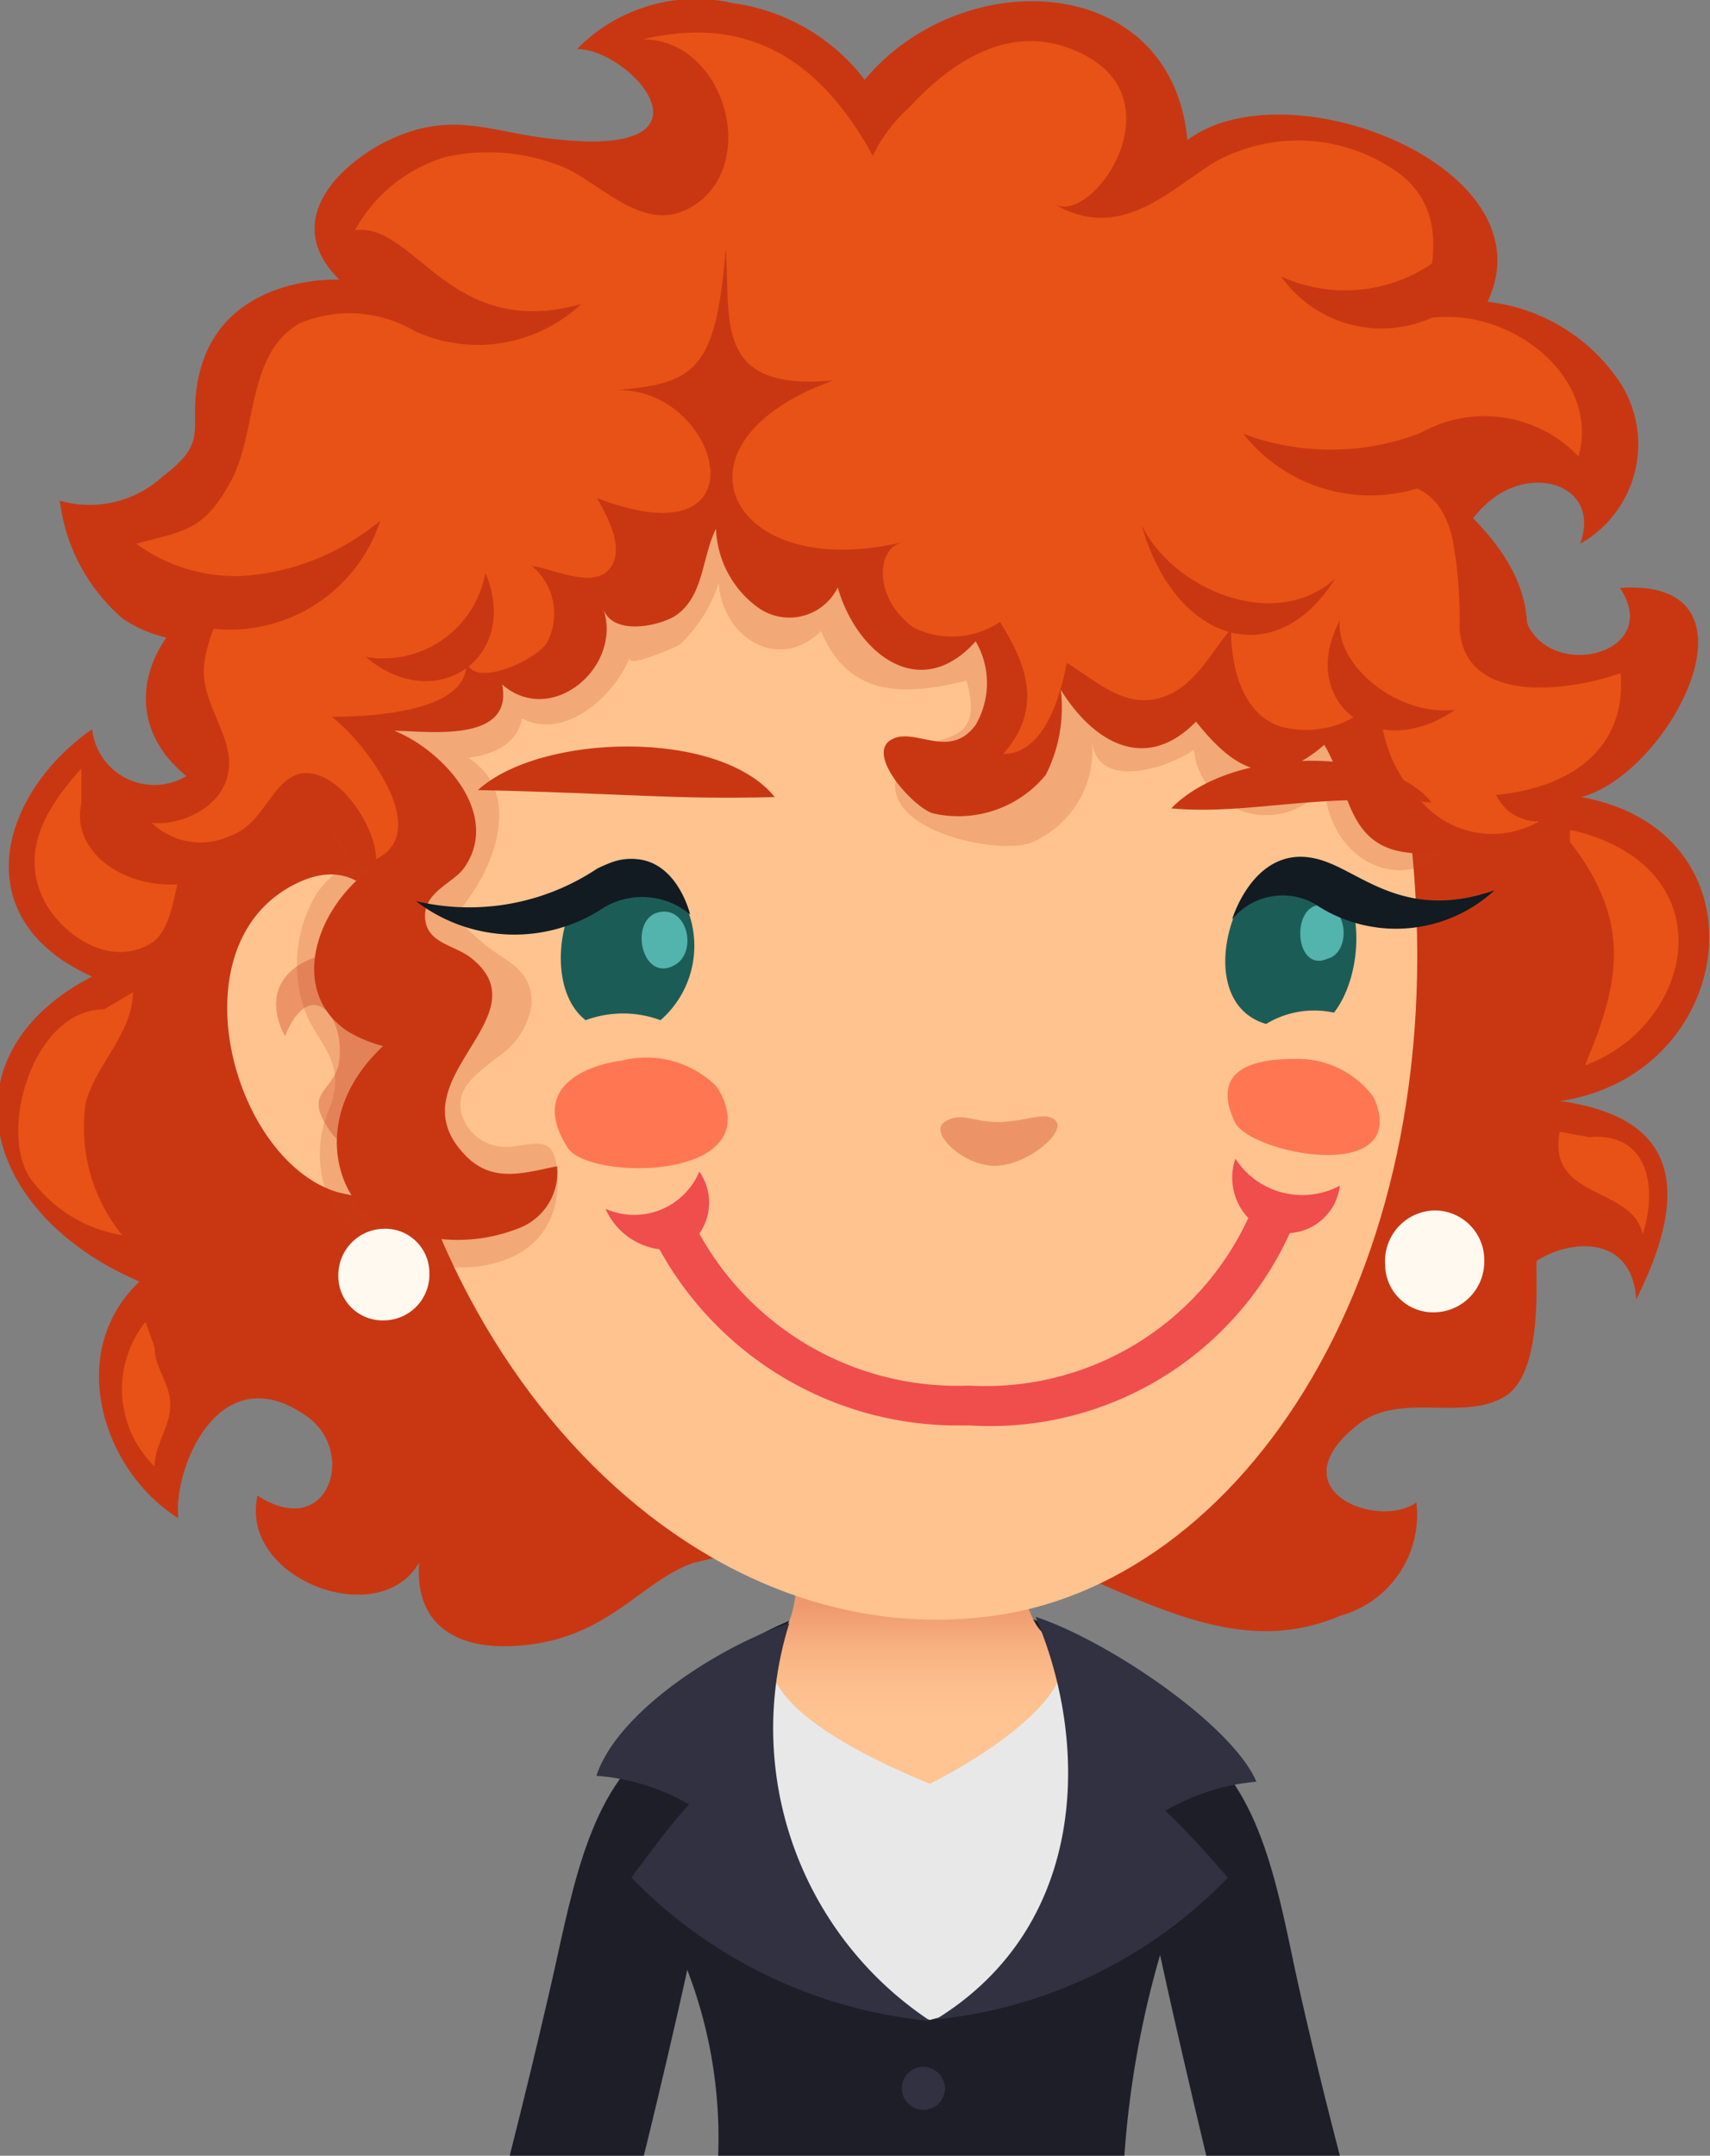 <svg id="레이어_1" data-name="레이어 1" xmlns="http://www.w3.org/2000/svg" xmlns:xlink="http://www.w3.org/1999/xlink" viewBox="0 0 31.74 40">
  <rect x="0" y="0" width="31.74" height="40" fill="#808080" stroke="none"/>
  <defs>
    <style>
      .cls-1 {
        fill: #1e1e29;
      }

      .cls-2 {
        fill: #e8e8e8;
      }

      .cls-3 {
        fill: #313142;
      }

      .cls-4 {
        fill: url(#linear-gradient);
      }

      .cls-5 {
        fill: #c93712;
      }

      .cls-6 {
        fill: #fff9f0;
      }

      .cls-7 {
        fill: #ffc38f;
      }

      .cls-8 {
        fill: #d14f2e;
        opacity: 0.4;
      }

      .cls-9 {
        fill: #bf3c1b;
        opacity: 0.2;
      }

      .cls-10 {
        fill: #e85216;
      }

      .cls-11 {
        fill: #ff7752;
      }

      .cls-12 {
        fill: #1c5c57;
      }

      .cls-13 {
        fill: #6cd9d2;
        opacity: 0.7;
      }

      .cls-14 {
        fill: #121b21;
      }

      .cls-15 {
        fill: #f04d4d;
      }
    </style>
    <linearGradient id="linear-gradient" x1="21.15" y1="29.77" x2="21.15" y2="31.93" gradientUnits="userSpaceOnUse">
      <stop offset="0" stop-color="#ee996d"/>
      <stop offset="0.02" stop-color="#ee9a6e"/>
      <stop offset="0.37" stop-color="#f8b181"/>
      <stop offset="0.71" stop-color="#fdbf8d"/>
      <stop offset="1" stop-color="#ffc491"/>
    </linearGradient>
  </defs>
  <title>1</title>
  <g>
    <path class="cls-1" d="M17.81,34.23l-1.09-2.17c-1.48.76-1.86,2.49-2.26,4.31-.13.6-.5,2.18-.87,3.63h2.49c.32-1.29.63-2.65.73-3.1C17.07,35.7,17.35,34.47,17.81,34.23Z" transform="translate(-4.13 0)"/>
    <path class="cls-1" d="M25.89,32.06,24.8,34.23c.47.24.74,1.47,1,2.67.1.45.41,1.81.72,3.1H29c-.38-1.45-.74-3-.87-3.63C27.75,34.55,27.37,32.82,25.89,32.06Z" transform="translate(-4.13 0)"/>
    <g>
      <path class="cls-1" d="M25.73,36.05c.54-2,.37-4.11-1.2-5.34a6,6,0,0,0-7.32.32c-1.16.87-1.72,2.19-.66,4.76A8.66,8.66,0,0,1,17.46,40H25A17.79,17.79,0,0,1,25.73,36.05Z" transform="translate(-4.13 0)"/>
      <path class="cls-2" d="M23.59,30.4c-.85-.41-4.68-.45-5.2.08-1.4,1.43-1.23,6,3,7C24.89,36.65,25.19,31.16,23.59,30.4Z" transform="translate(-4.13 0)"/>
      <path class="cls-3" d="M21.24,38.35a.4.4,0,1,0,.43.4A.41.41,0,0,0,21.24,38.35Z" transform="translate(-4.13 0)"/>
      <path class="cls-4" d="M23.53,30.33c-.4-.26-.63-1.61-.57-2.67.13-2.4-4-2.49-4,.13,0,1.16,0,2.15-.29,2.47-.6.62-.24,1.62,2.72,2.84C23,32.28,24.54,31,23.53,30.33Z" transform="translate(-4.13 0)"/>
    </g>
    <g>
      <path class="cls-3" d="M23.35,30c1,2.32,1,5.72-1.85,7.47a8.73,8.73,0,0,0,5.42-2.63s-.69-.81-1.16-1.24a4.06,4.06,0,0,1,1.69-.54C27,32,24.69,30.44,23.35,30Z" transform="translate(-4.13 0)"/>
      <path class="cls-3" d="M18.78,30.12c-1.26.41-3.18,1.62-3.58,2.83a4.05,4.05,0,0,1,1.72.53c-.43.47-1.07,1.36-1.07,1.36A8.91,8.91,0,0,0,21.4,37.5,6.51,6.51,0,0,1,18.78,30.12Z" transform="translate(-4.13 0)"/>
    </g>
    <g>
      <path class="cls-5" d="M33.48,14.79c1.66-.44,3.54-4.08.72-3.88.76,1.15-1.05,1.68-1.64.81a.42.42,0,0,1-.09-.21c-.1-1.43-1.57-2.42-2.68-3.3a15.39,15.39,0,0,0-5.85-2.83c-3.66-.84-8-.64-11,1.8-1.18,1-2.2,3-3.83,3.42-2,.48-3.1,2.52-1.52,3.8a1.16,1.16,0,0,1-1.75-.87c-1.73,1.21-2.37,3.53,0,4.59-2.79,1.44-2.09,4.39.88,5.66-1.39,1.31-.68,3.52.72,4.39-.1-.92.75-3,2.34-1.92,1,.64.46,2.37-.87,1.5-.35,1.56,2.28,2.53,3,1.24-.09,1.17.71,1.62,1.79,1.55C15.4,30.44,16,29.35,17,29a16.68,16.68,0,0,1,4.4-.47c2.66-.05,4.95,2.59,7.61,1.45a1.94,1.94,0,0,0,1.41-2.1c-.73.51-2.62-.24-1.08-1.45.78-.61,1.92-.05,2.71-.51s.55-2.49.61-2.53c.67-.42,1.77-.45,1.84.72,1.37-2.72.07-3.47-1.41-3.68C36.39,19.94,37,15.43,33.48,14.79Z" transform="translate(-4.13 0)"/>
      <path class="cls-6" d="M30.75,22.46a.94.94,0,0,0-.91,1,.89.89,0,0,0,.93.89.94.94,0,0,0,.91-.95A.92.92,0,0,0,30.75,22.46Z" transform="translate(-4.13 0)"/>
      <path class="cls-7" d="M20.36,5.08c-5.41.5-9.61,5.13-9.28,12.45S16.69,30.68,22.42,30c4.75-.53,8.79-6.47,7.89-14.49C29.51,8.38,25.77,4.59,20.36,5.08Z" transform="translate(-4.13 0)"/>
      <path class="cls-7" d="M9.68,16.37c-2.35,1.08-1.26,5.15.71,5.75a3.94,3.94,0,0,0,1.93,0,.25.25,0,0,0,0-.07c.27-.58-.34-3.3-.5-3.86C11.45,16.8,10.81,15.85,9.68,16.37Z" transform="translate(-4.13 0)"/>
      <path class="cls-8" d="M11,17.79c-.63-.34-2.27.11-1.58,1.44.47-1.17,1.14-.35,1,.49-.1.56-.7.53-.14,1.3.3.41,1,.3,1.3.11C12.67,20.52,11.79,18.21,11,17.79Z" transform="translate(-4.13 0)"/>
      <path class="cls-9" d="M18.35,7.93a15.44,15.44,0,0,0-4.13,1.38c-1.92,1-2,2-3,3.84-.47.93-1.62,1.87-.52,2.85a1.57,1.57,0,0,0-.76.7,2.57,2.57,0,0,0-.19,1.94c.22.72.83,1,.51,1.89a2.14,2.14,0,0,0-.06,1.63c.67,1.61,4.2,2.06,4.28-.16,0-.19,0-.59-.17-.72s-.53,0-.75,0a.85.85,0,0,1-.87-.64c-.1-.48.32-.73.64-1A1.44,1.44,0,0,0,14,18.63c0-.68-.48-.77-.89-1.12-.69-.59-.48-.48-.11-1.1s.74-1.76-.18-2.35c.45-.05.91-.25,1-.73.79.42,1.72-.42,2-1.13-.08.22.87-.2.93-.24a2.74,2.74,0,0,0,.72-1.14c.07,1,1.1,1.67,1.9.89.51,1.24,1.56,1.2,2.7.92.4,1.42-.8.84-1.21,1.55-.67,1.18,1.75,1.7,2.4,1.46a1.86,1.86,0,0,0,1.14-1.88c.1.92,1.42.49,1.89.15a1.35,1.35,0,0,0,2.42.68c.17,2.15,3,2.12,2.4-.38C29.76,8.43,23.65,6.94,18.35,7.93Z" transform="translate(-4.13 0)"/>
      <path class="cls-5" d="M31.74,5.6c1.19-2.49-3.71-4.4-5.57-3C25.88-.52,22-.7,20.18,1.48A3.7,3.7,0,0,0,17.74.06a3.09,3.09,0,0,0-2.9.85c1,0,2.76,2-.33,1.68-1.28-.11-2-.61-3.32.09-1,.56-1.74,1.55-.76,2.51,0,0-2.3-.13-2.64,1.94C7.65,8,8,8.2,7.15,8.84a2,2,0,0,1-1.91.45,3.43,3.43,0,0,0,1.17,2.19,2.34,2.34,0,0,0,2.52.07c-.08.52,1.48,5,2.16,4.51-1.13.78-1.61,2.35-.5,3.08a2.45,2.45,0,0,0,.65.27c-1.32,1.24-.88,2.69-.25,3.13a3.09,3.09,0,0,0,2.77.25,1.11,1.11,0,0,0,.71-1.15c-.6.12-1.19.32-1.69-.19-1.39-1.4,1.48-2.57.1-3.67-.31-.25-.83-.27-.86-.75s.52-.64.72-.92c.71-1-.39-2.19-1.29-2.55.58,0,2.22.25,2-.86.91.8,2.24-.32,1.88-1.4.17.49,1,.33,1.33.13.54-.36.49-1.08.76-1.62a1.89,1.89,0,0,0,.79,1.47,1,1,0,0,0,1.47-.38c.34,1.2,1.51,2.17,2.56,1a1.54,1.54,0,0,1,0,1.55c-.5.68-1.16,0-1.59.29s.44,1.24.79,1.35a2.1,2.1,0,0,0,2.1-.71,2.76,2.76,0,0,0,.28-1.58c.58.94,1.55,1.57,2.51.59.7.88,1.38,1.3,2.38.43.48.8.4,1.87,1.55,2,1.34.2,1.26-1.36,1-2.26-.3-1.12-.71-3.33.58-4.31.81-.62,2-.22,1.62.84a2.12,2.12,0,0,0,.78-2.93A3.41,3.41,0,0,0,31.74,5.6Z" transform="translate(-4.13 0)"/>
      <path class="cls-6" d="M11.25,22.8a.86.86,0,0,0-.84.87.82.82,0,0,0,.85.83.85.85,0,0,0,.84-.87A.82.82,0,0,0,11.25,22.8Z" transform="translate(-4.13 0)"/>
      <path class="cls-10" d="M31.22,11.64A7.9,7.9,0,0,0,31.09,10c-.2-.86-.7-1.09-1.5-1.06a2.41,2.41,0,0,1,3.84-.47c.43-1.55-1.45-2.92-3-2.52.32-.9.59-2-.3-2.71A3.19,3.19,0,0,0,26.69,3c-.84.51-1.77,1.52-3,.78.71.44,2.4-2,.4-2.84C22.88.42,21.8,1.13,21,2a2.9,2.9,0,0,0-.67.89C19.42,1.23,18.12.24,16.06.73c1.57,0,2.22,2.47.81,3.16-.82.4-1.58-.47-2.24-.77a3.67,3.67,0,0,0-2.22-.21,2.85,2.85,0,0,0-1.69,1.36c1.12-.14,1.76,2.06,4.2,1.37a2.81,2.81,0,0,1-3.08.51A2.39,2.39,0,0,0,9.69,6c-1,.58-.77,2-1.28,2.94s-.9.91-1.75,1.15a3.13,3.13,0,0,0,2.5.53c-.74.08-1.17,1.12-1.24,1.7-.08.74.56,1.33.45,2s-.88,1-1.42.95a1.3,1.3,0,0,0,1.45.24c.62-.21.76-1,1.28-1.15.71-.16,1.44,1,1.43,1.58,1.06-.51-.2-2.16-.82-2.64.7,0,2.62-.08,2.49-1.07.08.6,1.35,0,1.51-.32A1.15,1.15,0,0,0,14,10.5c.39.05,1.13.43,1.44.06s-.05-1-.23-1.32c3.2,1.24,2.29-2.09.33-2,1.48-.12,1.88-.35,2.06-2.63v0h0v0c.1,1.32-.25,2.66,2,2.45-3.23,1.15-1.95,3.77,1.28,3-.5.12-.53,1.05.2,1.58a1.6,1.6,0,0,0,1.61-.1c.57.89.75,1.67.06,2.45.78,0,1.07-1.12,1.18-1.69.59.36,1.12.9,1.85.61.55-.22.84-.82,1.2-1.24,0,1,.38,1.7,1,1.83a1.78,1.78,0,0,0,1.78-.62,2.55,2.55,0,0,0,.76,2,1.74,1.74,0,0,0,2.18.36.85.85,0,0,1-.8-.49c1.37-.13,2.43-.85,2.31-2.26C33.19,12.85,31.29,13.07,31.22,11.64Z" transform="translate(-4.13 0)"/>
      <path class="cls-10" d="M17.56,4.55v0Z" transform="translate(-4.13 0)"/>
      <path class="cls-5" d="M25.32,9.74c.61,2.18,2.48,2.77,3.59,1C27.75,11.77,25.85,10.88,25.32,9.74Z" transform="translate(-4.13 0)"/>
      <path class="cls-5" d="M10.92,12.19c1.31,1.11,2.88,0,2.22-1.56A1.93,1.93,0,0,1,10.92,12.19Z" transform="translate(-4.13 0)"/>
      <path class="cls-5" d="M29,11.51c-.8,1.5.67,2.68,2.14,1.66C30.07,13.3,28.91,12.34,29,11.51Z" transform="translate(-4.13 0)"/>
      <path class="cls-5" d="M27.21,8.05a3,3,0,0,0,3.71.82l-.05-1A4.63,4.63,0,0,1,27.21,8.05Z" transform="translate(-4.13 0)"/>
      <path class="cls-5" d="M27.91,5.13a2.28,2.28,0,0,0,2.83.75l.17-1.14A2.86,2.86,0,0,1,27.91,5.13Z" transform="translate(-4.13 0)"/>
      <path class="cls-5" d="M7.72,10.66l.31,1a2.94,2.94,0,0,0,3.16-2A4.49,4.49,0,0,1,7.72,10.66Z" transform="translate(-4.13 0)"/>
      <path class="cls-10" d="M5.64,14.9l0-.64c-.67.74-1.16,1.57-.67,2.49.33.6,1.22,1.24,2,.73.29-.21.38-.75.45-1.07l0,0C6.39,16.47,5.44,15.78,5.64,14.9Z" transform="translate(-4.13 0)"/>
      <path class="cls-10" d="M6.6,18.41l-.54.32c-1.29,0-1.95,2.18-1.39,3.1A2.62,2.62,0,0,0,6.4,22.92a3.16,3.16,0,0,1-.68-2.45C5.91,19.74,6.58,19.2,6.6,18.41Z" transform="translate(-4.13 0)"/>
      <path class="cls-10" d="M34.43,15.88a3.21,3.21,0,0,0-1.16-.48v.22c1.15,1.48.93,2.6.29,4.12,0,0,0,.05.06,0C35.22,19.12,36,17,34.43,15.88Z" transform="translate(-4.13 0)"/>
      <path class="cls-10" d="M33.62,21.1,33.08,21c-.24,1.27,1.35,1,1.54,1.9C34.89,22.08,34.76,21,33.62,21.1Z" transform="translate(-4.13 0)"/>
      <path class="cls-10" d="M6.83,24.53A2,2,0,0,0,7,27.21c0-.41.29-.73.29-1.14S7,25.39,7,25Z" transform="translate(-4.13 0)"/>
    </g>
    <g>
      <path class="cls-11" d="M29.62,20.35a1.75,1.75,0,0,0-1.48-.7c-.66,0-1.57.15-1.09,1.17.26.55,2.86,1.1,2.68-.13A1.13,1.13,0,0,0,29.62,20.35Z" transform="translate(-4.13 0)"/>
      <path class="cls-11" d="M17.42,20.15a1.85,1.85,0,0,0-1.75-.47c-.74.1-1.7.54-1,1.62.38.58,3.33.61,2.93-.78A1.16,1.16,0,0,0,17.42,20.15Z" transform="translate(-4.13 0)"/>
      <path class="cls-5" d="M25.87,15c1.45.13,2.66-.3,4.83-.11C29.9,13.85,27,13.83,25.87,15Z" transform="translate(-4.13 0)"/>
      <path class="cls-8" d="M22.66,20.82c-.49,0-.69-.2-1,0s.4.86,1,.81,1.25-.63,1.07-.83S23.21,20.81,22.66,20.82Z" transform="translate(-4.13 0)"/>
      <path class="cls-5" d="M13,14.66c2.72.06,3.63.18,5.51.13C17.49,13.52,14.17,13.6,13,14.66Z" transform="translate(-4.13 0)"/>
      <path class="cls-12" d="M16.16,16C14.74,15.5,14,18.15,15,18.93a2,2,0,0,1,1.39,0A1.83,1.83,0,0,0,16.16,16Z" transform="translate(-4.13 0)"/>
      <path class="cls-13" d="M16.39,16.92c-.6.09-.37,1.31.24,1C17.08,17.7,16.91,16.84,16.39,16.92Z" transform="translate(-4.13 0)"/>
      <path class="cls-12" d="M28.73,16.07C27.3,15.15,26,18.52,27.63,19a1.72,1.72,0,0,1,1.26-.21C29.44,18.09,29.5,16.56,28.73,16.07Z" transform="translate(-4.13 0)"/>
      <path class="cls-13" d="M28.65,16.79c-.57,0-.49,1.27.12,1C29.22,17.67,29.15,16.78,28.65,16.79Z" transform="translate(-4.13 0)"/>
      <path class="cls-14" d="M28.77,16C27.46,15.49,27,17.06,27,17.06a1.21,1.21,0,0,1,1.53-.29,2.7,2.7,0,0,0,3.34-.25C30.29,17.07,29.48,16.27,28.77,16Z" transform="translate(-4.13 0)"/>
      <path class="cls-14" d="M15.21,16.12a4.28,4.28,0,0,1-3.36.6,3,3,0,0,0,3.49.12,1.38,1.38,0,0,1,1.6.13S16.58,15.42,15.21,16.12Z" transform="translate(-4.13 0)"/>
      <path class="cls-15" d="M27.06,21.5a1.09,1.09,0,0,0,.24,1.1,5.37,5.37,0,0,1-5.19,3.11,5.47,5.47,0,0,1-5-2.82,1,1,0,0,0,0-1.15,1.31,1.31,0,0,1-1.74.69,1.27,1.27,0,0,0,1,.75,6.32,6.32,0,0,0,5.55,3.27h.22a6.11,6.11,0,0,0,5.93-3.57A1,1,0,0,0,29,22,1.48,1.48,0,0,1,27.06,21.5Z" transform="translate(-4.13 0)"/>
    </g>
  </g>
</svg>
